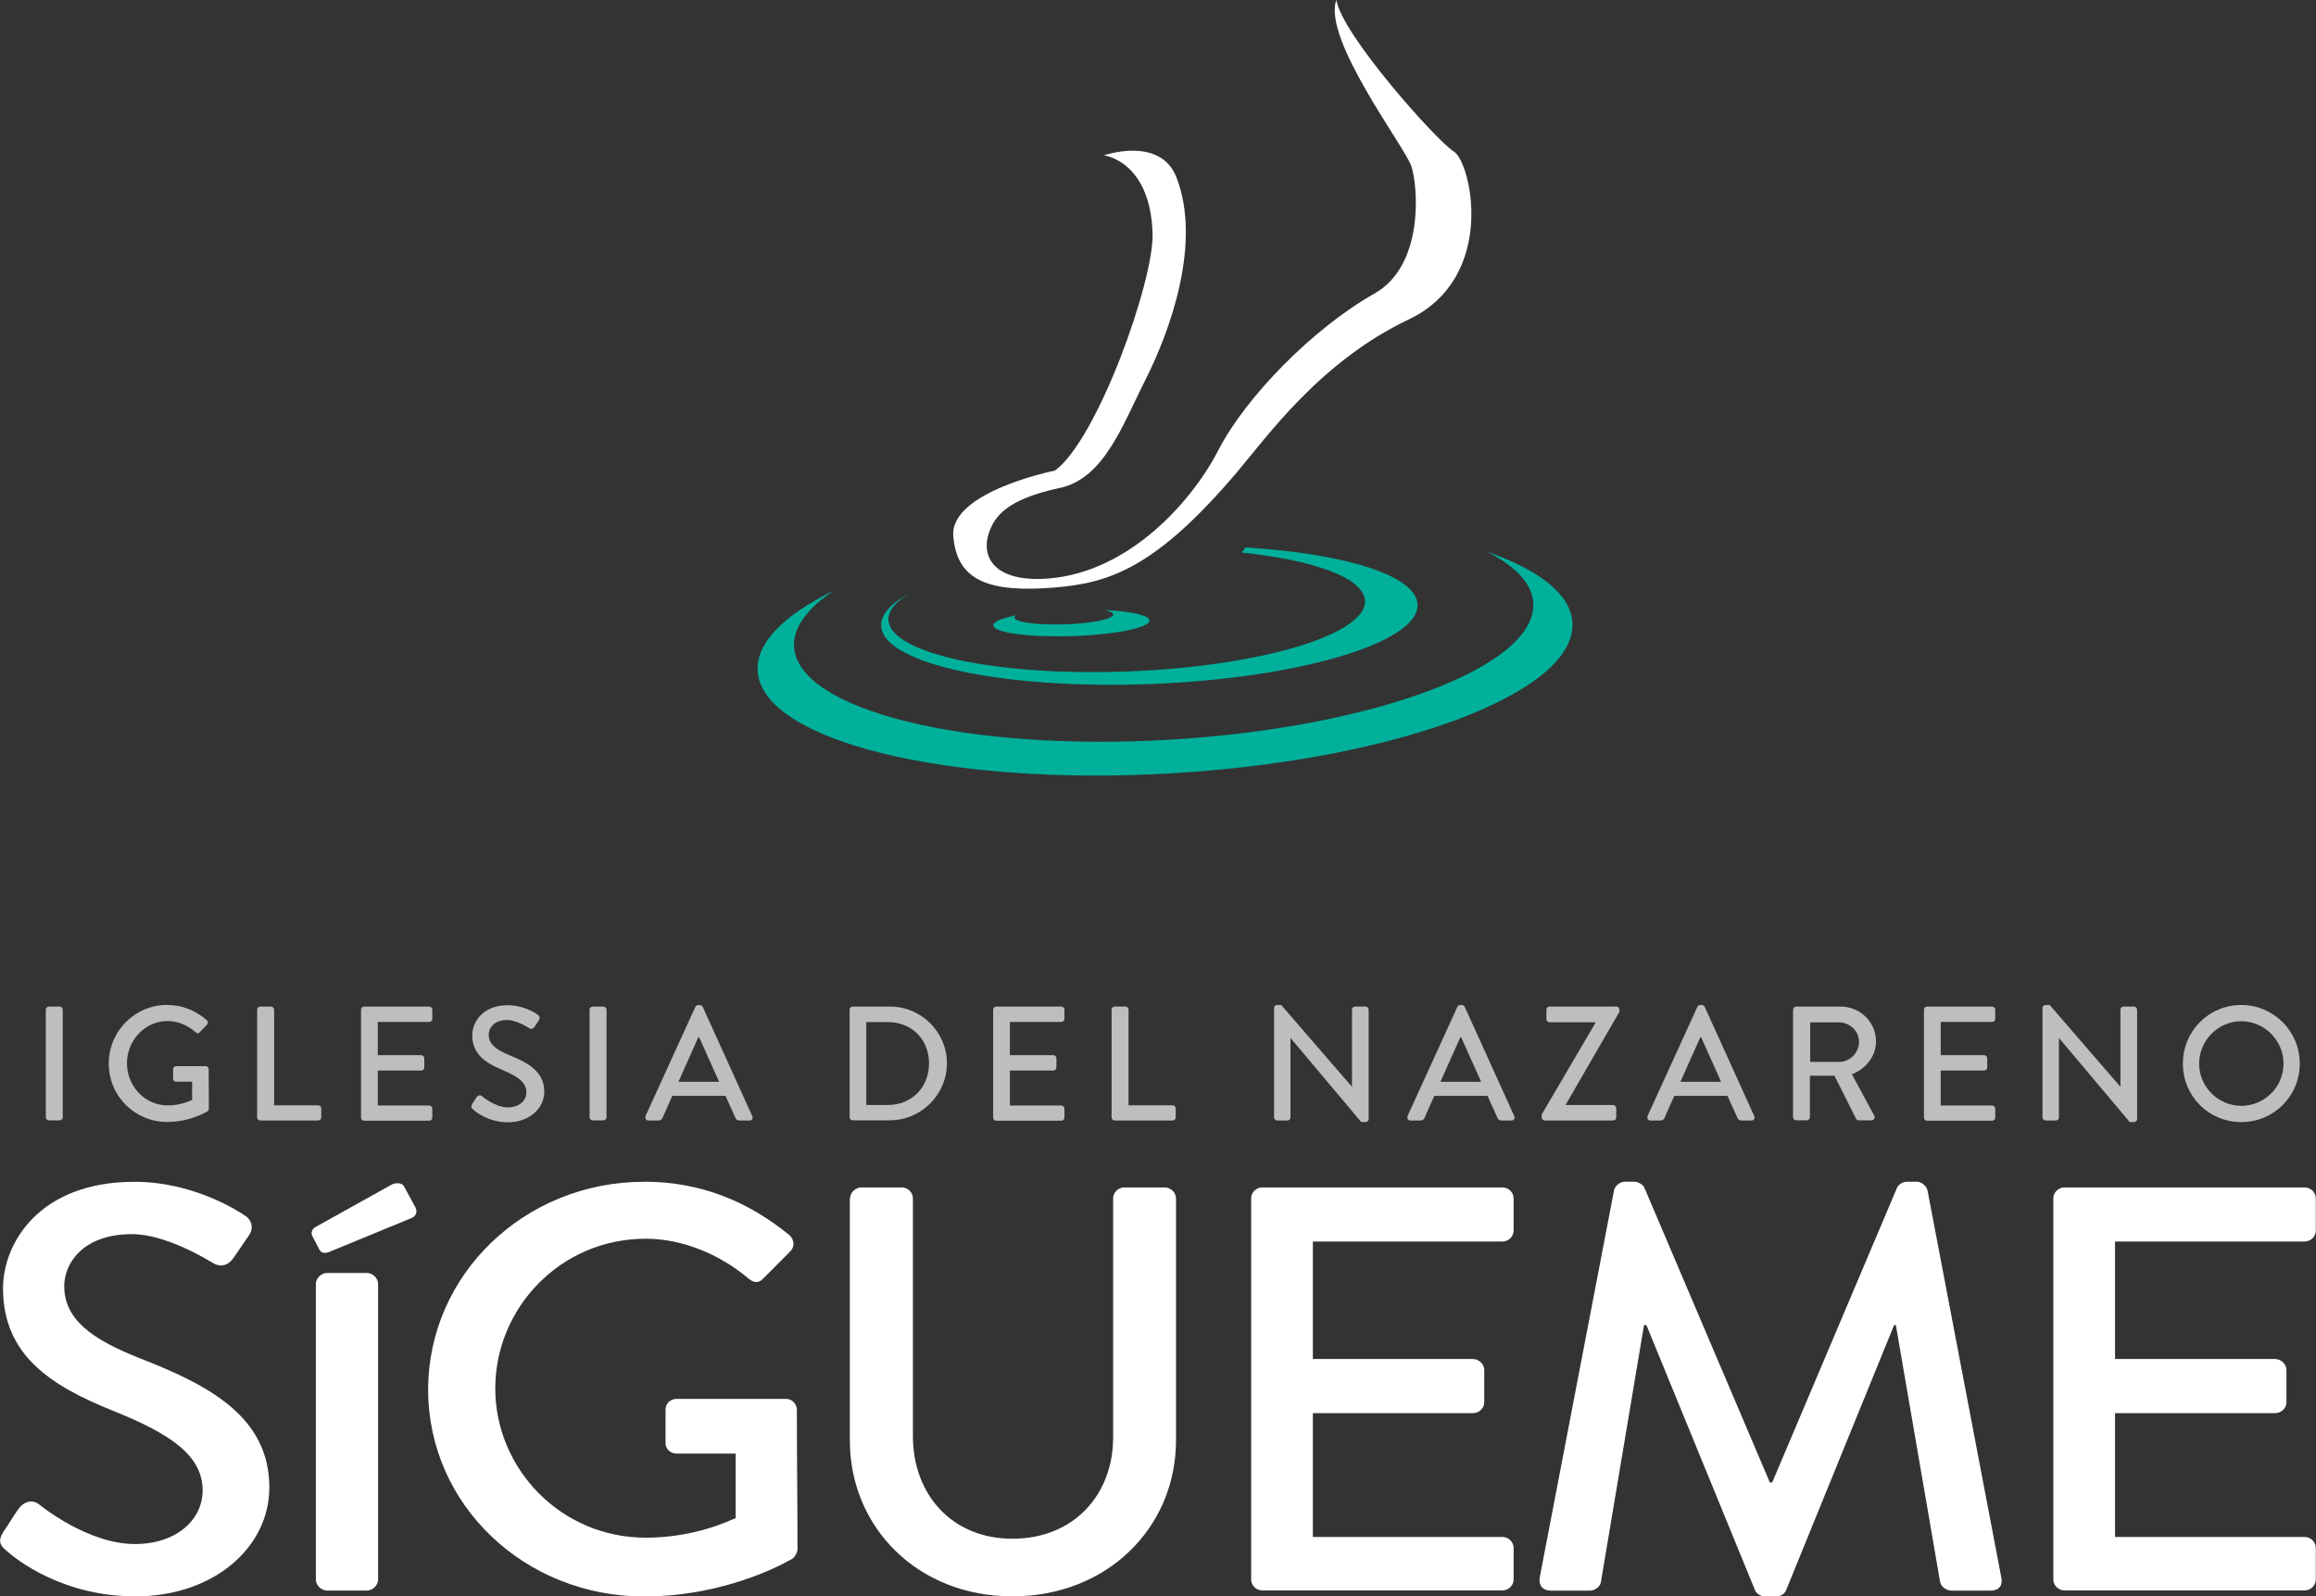 <?xml version="1.0" encoding="UTF-8"?>
<svg id="Layer_1" data-name="Layer 1" xmlns="http://www.w3.org/2000/svg" width="222.54" height="153.41" viewBox="0 0 222.54 153.41">
  <rect x="0" y="0" width="222.54" height="153.41" fill="#333333" stroke="none"/>
  <g>
    <path d="M142.93,53.04c2.7,1.38,4.29,3.04,4.4,4.9,.36,6.09-15.25,11.97-34.86,13.14-19.61,1.17-35.81-2.83-36.17-8.92-.11-1.86,1.27-3.69,3.79-5.39-4.73,2.31-7.45,4.99-7.29,7.71,.4,6.71,18.25,11.11,39.87,9.83,21.62-1.28,38.82-7.77,38.42-14.48-.16-2.72-3.18-5.05-8.15-6.79Z" fill="#00b09b"/>
    <path d="M139.69,14.56c-1.68-1.06-10.77-11.26-11.28-14.56-1.37,3.7,6.57,14.1,7.2,15.96,.63,1.86,1.29,9.52-3.54,12.25-5.95,3.36-12.4,10-14.97,15-2.56,4.99-8.6,11.75-16.31,12.38-5.03,.41-6.59-1.89-5.77-4.36,.53-1.6,1.71-3.25,6.82-4.34,4.26-.91,6.05-6.09,8.25-10.45,2.39-4.73,5.38-13.12,2.96-19.38-1.56-4.03-6.98-2.13-6.98-2.13,0,0,4.46,.5,4.68,7.51,.14,4.55-5.31,19.81-9.38,22.78,0,0-10.12,2.03-9.77,6.3,.35,4.28,3.39,5.46,9.74,4.94,5.24-.43,9.7-1.87,17.49-11.05,2.94-3.46,8.01-10.66,16.53-14.71,8.52-4.05,6.01-15.09,4.33-16.15Z" fill="#fff"/>
    <path d="M119.68,52.6c-.12,.17-.24,.33-.36,.5,6.98,.73,11.75,2.45,11.84,4.64,.13,3.24-10.02,6.28-22.66,6.78-12.65,.5-23-1.71-23.13-4.95-.04-.89,.71-1.77,2.07-2.58-1.81,.98-2.82,2.06-2.77,3.16,.15,3.65,11.8,6.14,26.03,5.58,14.23-.57,25.65-3.99,25.51-7.63-.11-2.79-6.95-4.9-16.51-5.49Z" fill="#00b09b"/>
    <path d="M106.17,58.63c.5,.11,.8,.26,.81,.42,.01,.44-2.1,.87-4.73,.95s-4.77-.21-4.78-.66c0-.07,.05-.14,.15-.21-1.35,.27-2.19,.62-2.17,.97,.02,.7,3.4,1.16,7.54,1.03s7.48-.8,7.46-1.5c-.02-.5-1.76-.88-4.27-1.01Z" fill="#00b09b"/>
  </g>
  <g>
    <g>
      <path d="M.28,147.27c.52-.72,.98-1.55,1.5-2.27,.52-.72,1.33-.94,1.96-.44,.35,.28,4.78,3.82,9.22,3.82,3.98,0,6.51-2.32,6.51-5.15,0-3.32-3-5.42-8.7-7.69-5.88-2.38-10.48-5.31-10.48-11.73,0-4.32,3.46-10.24,12.62-10.24,5.76,0,10.08,2.88,10.66,3.27,.46,.28,.92,1.05,.35,1.88-.46,.66-.98,1.44-1.44,2.1-.46,.72-1.21,1.05-2.02,.55-.4-.22-4.44-2.77-7.78-2.77-4.84,0-6.51,2.93-6.51,4.98,0,3.15,2.53,5.09,7.32,6.97,6.68,2.6,12.39,5.65,12.39,12.4,0,5.76-5.36,10.46-12.85,10.46-7.03,0-11.46-3.54-12.39-4.37-.52-.44-.92-.83-.35-1.77Z" fill="#fff"/>
      <path d="M30.66,120.03l-.65-1.25c-.19-.36,.05-.72,.28-.85l7.31-4.07c.28-.18,.98-.27,1.21,.13l1.07,1.97c.28,.45,.09,.89-.28,1.07l-7.82,3.22c-.6,.27-.93,.18-1.12-.22Zm-.31,3.35c0-.55,.52-1.05,1.09-1.05h3.8c.58,0,1.09,.5,1.09,1.05v28.42c0,.55-.52,1.05-1.09,1.05h-3.8c-.58,0-1.09-.5-1.09-1.05v-28.42Z" fill="#fff"/>
      <path d="M61.87,113.56c5.53,0,10.08,1.94,14,5.15,.46,.44,.52,1.11,.06,1.55-.86,.89-1.73,1.72-2.59,2.6-.46,.5-.92,.44-1.5-.06-2.71-2.27-6.28-3.76-9.79-3.76-8.18,0-14.46,6.64-14.46,14.39,0,7.69,6.28,14.34,14.46,14.34,4.78,0,8.07-1.66,8.64-1.88v-6.2h-5.65c-.63,0-1.09-.44-1.09-1v-3.21c0-.61,.46-1.05,1.09-1.05h10.49c.58,0,1.04,.5,1.04,1.05,0,4.43,.06,8.97,.06,13.4,0,.28-.23,.72-.46,.89,0,0-5.93,3.65-14.29,3.65-11.46,0-20.74-8.8-20.74-19.87,0-11.07,9.28-19.98,20.74-19.98Z" fill="#fff"/>
      <path d="M81.68,115.16c0-.55,.52-1.05,1.09-1.05h3.86c.63,0,1.09,.5,1.09,1.05v22.86c0,5.54,3.69,9.85,9.56,9.85,5.93,0,9.68-4.26,9.68-9.74v-22.97c0-.55,.46-1.05,1.09-1.05h3.86c.58,0,1.09,.5,1.09,1.05v23.25c0,8.41-6.63,15-15.73,15-9.05,0-15.61-6.59-15.61-15v-23.25Z" fill="#fff"/>
      <path d="M120.22,115.16c0-.55,.46-1.05,1.09-1.05h23.04c.63,0,1.09,.5,1.09,1.05v3.1c0,.55-.46,1.05-1.09,1.05h-18.2v11.29h15.38c.58,0,1.09,.5,1.09,1.05v3.1c0,.61-.52,1.05-1.09,1.05h-15.38v11.9h18.2c.63,0,1.09,.5,1.09,1.05v3.04c0,.55-.46,1.05-1.09,1.05h-23.04c-.63,0-1.09-.5-1.09-1.05v-36.64Z" fill="#fff"/>
      <path d="M155.08,114.39c.12-.44,.58-.83,1.04-.83h.92c.35,0,.86,.28,.98,.61l12.04,28.29h.23s11.98-28.29,11.98-28.29c.11-.33,.58-.61,.98-.61h.92c.46,0,.92,.39,1.04,.83l7.09,37.2c.17,.78-.23,1.27-1.04,1.27h-3.74c-.52,0-.98-.39-1.09-.78l-4.26-24.74h-.17s-10.37,25.46-10.37,25.46c-.12,.33-.46,.61-.98,.61h-1.04c-.46,0-.86-.28-.98-.61l-10.43-25.46h-.23s-4.15,24.74-4.15,24.74c-.06,.39-.58,.78-1.04,.78h-3.74c-.81,0-1.21-.5-1.09-1.27l7.14-37.2Z" fill="#fff"/>
      <path d="M197.3,115.16c0-.55,.46-1.05,1.09-1.05h23.04c.63,0,1.09,.5,1.09,1.05v3.1c0,.55-.46,1.05-1.09,1.05h-18.2v11.29h15.38c.58,0,1.09,.5,1.09,1.05v3.1c0,.61-.52,1.05-1.09,1.05h-15.38v11.9h18.2c.63,0,1.09,.5,1.09,1.05v3.04c0,.55-.46,1.05-1.09,1.05h-23.04c-.63,0-1.09-.5-1.09-1.05v-36.64Z" fill="#fff"/>
    </g>
    <g>
      <path d="M4.4,97.03c0-.16,.14-.3,.3-.3h1.03c.16,0,.3,.14,.3,.3v10.34c0,.16-.14,.3-.3,.3h-1.03c-.16,0-.3-.14-.3-.3v-10.34Z" fill="#bcbec0"/>
      <path d="M16.07,96.58c1.5,0,2.73,.55,3.8,1.45,.12,.12,.14,.31,.02,.44-.23,.25-.47,.48-.7,.73-.12,.14-.25,.12-.41-.02-.73-.64-1.7-1.06-2.66-1.06-2.22,0-3.92,1.88-3.92,4.06s1.7,4.05,3.92,4.05c1.3,0,2.19-.47,2.34-.53v-1.75h-1.53c-.17,0-.3-.12-.3-.28v-.91c0-.17,.12-.3,.3-.3h2.84c.16,0,.28,.14,.28,.3,0,1.25,.02,2.53,.02,3.78,0,.08-.06,.2-.12,.25,0,0-1.61,1.03-3.88,1.03-3.11,0-5.62-2.48-5.62-5.61s2.52-5.64,5.62-5.64Z" fill="#bcbec0"/>
      <path d="M24.71,97.03c0-.16,.12-.3,.3-.3h1.03c.16,0,.3,.14,.3,.3v9.19h4.23c.17,0,.3,.14,.3,.3v.86c0,.16-.12,.3-.3,.3h-5.56c-.17,0-.3-.14-.3-.3v-10.34Z" fill="#bcbec0"/>
      <path d="M34.69,97.03c0-.16,.12-.3,.3-.3h6.25c.17,0,.3,.14,.3,.3v.88c0,.16-.12,.3-.3,.3h-4.94v3.19h4.17c.16,0,.3,.14,.3,.3v.88c0,.17-.14,.3-.3,.3h-4.17v3.36h4.94c.17,0,.3,.14,.3,.3v.86c0,.16-.12,.3-.3,.3h-6.25c-.17,0-.3-.14-.3-.3v-10.34Z" fill="#bcbec0"/>
      <path d="M45.37,106.1c.14-.2,.27-.44,.41-.64s.36-.27,.53-.12c.09,.08,1.3,1.08,2.5,1.08,1.08,0,1.77-.66,1.77-1.45,0-.94-.81-1.53-2.36-2.17-1.59-.67-2.84-1.5-2.84-3.31,0-1.22,.94-2.89,3.42-2.89,1.56,0,2.73,.81,2.89,.92,.12,.08,.25,.3,.09,.53-.12,.19-.27,.41-.39,.59-.12,.2-.33,.3-.55,.16-.11-.06-1.2-.78-2.11-.78-1.31,0-1.77,.83-1.77,1.41,0,.89,.69,1.44,1.98,1.97,1.81,.73,3.36,1.59,3.36,3.5,0,1.62-1.45,2.95-3.48,2.95-1.91,0-3.11-1-3.36-1.23-.14-.12-.25-.23-.09-.5Z" fill="#bcbec0"/>
      <path d="M56.65,97.03c0-.16,.14-.3,.3-.3h1.03c.16,0,.3,.14,.3,.3v10.34c0,.16-.14,.3-.3,.3h-1.03c-.16,0-.3-.14-.3-.3v-10.34Z" fill="#bcbec0"/>
      <path d="M62.02,107.27l4.8-10.52c.05-.09,.19-.17,.27-.17h.16c.08,0,.22,.08,.27,.17l4.77,10.52c.09,.2-.03,.41-.27,.41h-.98c-.19,0-.3-.09-.36-.23l-.97-2.14h-5.11c-.31,.72-.64,1.42-.95,2.14-.05,.11-.17,.23-.36,.23h-.98c-.23,0-.36-.2-.27-.41Zm7.08-3.31l-1.92-4.28h-.08l-1.91,4.28h3.91Z" fill="#bcbec0"/>
      <path d="M81.64,97.03c0-.16,.12-.3,.28-.3h3.59c3.02,0,5.48,2.45,5.48,5.45s-2.47,5.48-5.48,5.48h-3.59c-.16,0-.28-.14-.28-.3v-10.34Zm3.66,9.16c2.3,0,3.97-1.69,3.97-4s-1.67-3.97-3.97-3.97h-2.06v7.97h2.06Z" fill="#bcbec0"/>
      <path d="M95.43,97.03c0-.16,.12-.3,.3-.3h6.25c.17,0,.3,.14,.3,.3v.88c0,.16-.12,.3-.3,.3h-4.94v3.19h4.17c.16,0,.3,.14,.3,.3v.88c0,.17-.14,.3-.3,.3h-4.17v3.36h4.94c.17,0,.3,.14,.3,.3v.86c0,.16-.12,.3-.3,.3h-6.25c-.17,0-.3-.14-.3-.3v-10.34Z" fill="#bcbec0"/>
      <path d="M106.81,97.03c0-.16,.12-.3,.3-.3h1.03c.16,0,.3,.14,.3,.3v9.19h4.23c.17,0,.3,.14,.3,.3v.86c0,.16-.12,.3-.3,.3h-5.56c-.17,0-.3-.14-.3-.3v-10.34Z" fill="#bcbec0"/>
      <path d="M122.42,96.86c0-.16,.14-.28,.3-.28h.39l6.78,7.84h.02v-7.39c0-.16,.12-.3,.3-.3h1c.16,0,.3,.14,.3,.3v10.52c0,.16-.14,.28-.3,.28h-.41l-6.78-8.06h-.02v7.61c0,.16-.12,.3-.3,.3h-.98c-.16,0-.3-.14-.3-.3v-10.52Z" fill="#bcbec0"/>
      <path d="M135.24,107.27l4.8-10.52c.05-.09,.19-.17,.27-.17h.16c.08,0,.22,.08,.27,.17l4.77,10.52c.09,.2-.03,.41-.27,.41h-.98c-.19,0-.3-.09-.36-.23l-.97-2.14h-5.11c-.31,.72-.64,1.42-.95,2.14-.05,.11-.17,.23-.36,.23h-.98c-.23,0-.36-.2-.27-.41Zm7.08-3.31l-1.92-4.28h-.08l-1.91,4.28h3.91Z" fill="#bcbec0"/>
      <path d="M148.14,107.1l5.16-8.8v-.06h-4.41c-.16,0-.3-.14-.3-.3v-.91c0-.16,.14-.3,.3-.3h6.42c.16,0,.3,.14,.3,.3v.2l-5.17,8.94v.02h4.56c.17,0,.3,.14,.3,.3v.89c0,.16-.12,.3-.3,.3h-6.56c-.16,0-.3-.14-.3-.3v-.28Z" fill="#bcbec0"/>
      <path d="M158.3,107.27l4.8-10.52c.05-.09,.19-.17,.27-.17h.16c.08,0,.22,.08,.27,.17l4.77,10.52c.09,.2-.03,.41-.27,.41h-.98c-.19,0-.3-.09-.36-.23l-.97-2.14h-5.11c-.31,.72-.64,1.42-.95,2.14-.05,.11-.17,.23-.36,.23h-.98c-.23,0-.36-.2-.27-.41Zm7.08-3.31l-1.92-4.28h-.08l-1.91,4.28h3.91Z" fill="#bcbec0"/>
      <path d="M172.3,97.03c0-.16,.12-.3,.3-.3h4.25c1.88,0,3.41,1.48,3.41,3.34,0,1.44-.95,2.62-2.31,3.17l2.14,3.97c.11,.2,0,.45-.27,.45h-1.22c-.12,0-.22-.08-.25-.14l-2.08-4.14h-2.36v3.98c0,.16-.14,.3-.3,.3h-1.02c-.17,0-.3-.14-.3-.3v-10.34Zm4.42,5.02c1.02,0,1.91-.86,1.91-1.94,0-1.02-.89-1.86-1.91-1.86h-2.78v3.8h2.78Z" fill="#bcbec0"/>
      <path d="M184.87,97.03c0-.16,.12-.3,.3-.3h6.25c.17,0,.3,.14,.3,.3v.88c0,.16-.12,.3-.3,.3h-4.94v3.19h4.17c.16,0,.3,.14,.3,.3v.88c0,.17-.14,.3-.3,.3h-4.17v3.36h4.94c.17,0,.3,.14,.3,.3v.86c0,.16-.12,.3-.3,.3h-6.25c-.17,0-.3-.14-.3-.3v-10.34Z" fill="#bcbec0"/>
      <path d="M196.26,96.86c0-.16,.14-.28,.3-.28h.39l6.78,7.84h.02v-7.39c0-.16,.12-.3,.3-.3h1c.16,0,.3,.14,.3,.3v10.52c0,.16-.14,.28-.3,.28h-.41l-6.78-8.06h-.02v7.61c0,.16-.12,.3-.3,.3h-.98c-.16,0-.3-.14-.3-.3v-10.52Z" fill="#bcbec0"/>
      <path d="M215.36,96.58c3.12,0,5.62,2.52,5.62,5.64s-2.5,5.61-5.62,5.61-5.61-2.48-5.61-5.61,2.48-5.64,5.61-5.64Zm0,9.69c2.23,0,4.06-1.81,4.06-4.05s-1.83-4.08-4.06-4.08-4.05,1.86-4.05,4.08,1.83,4.05,4.05,4.05Z" fill="#bcbec0"/>
    </g>
  </g>
</svg>